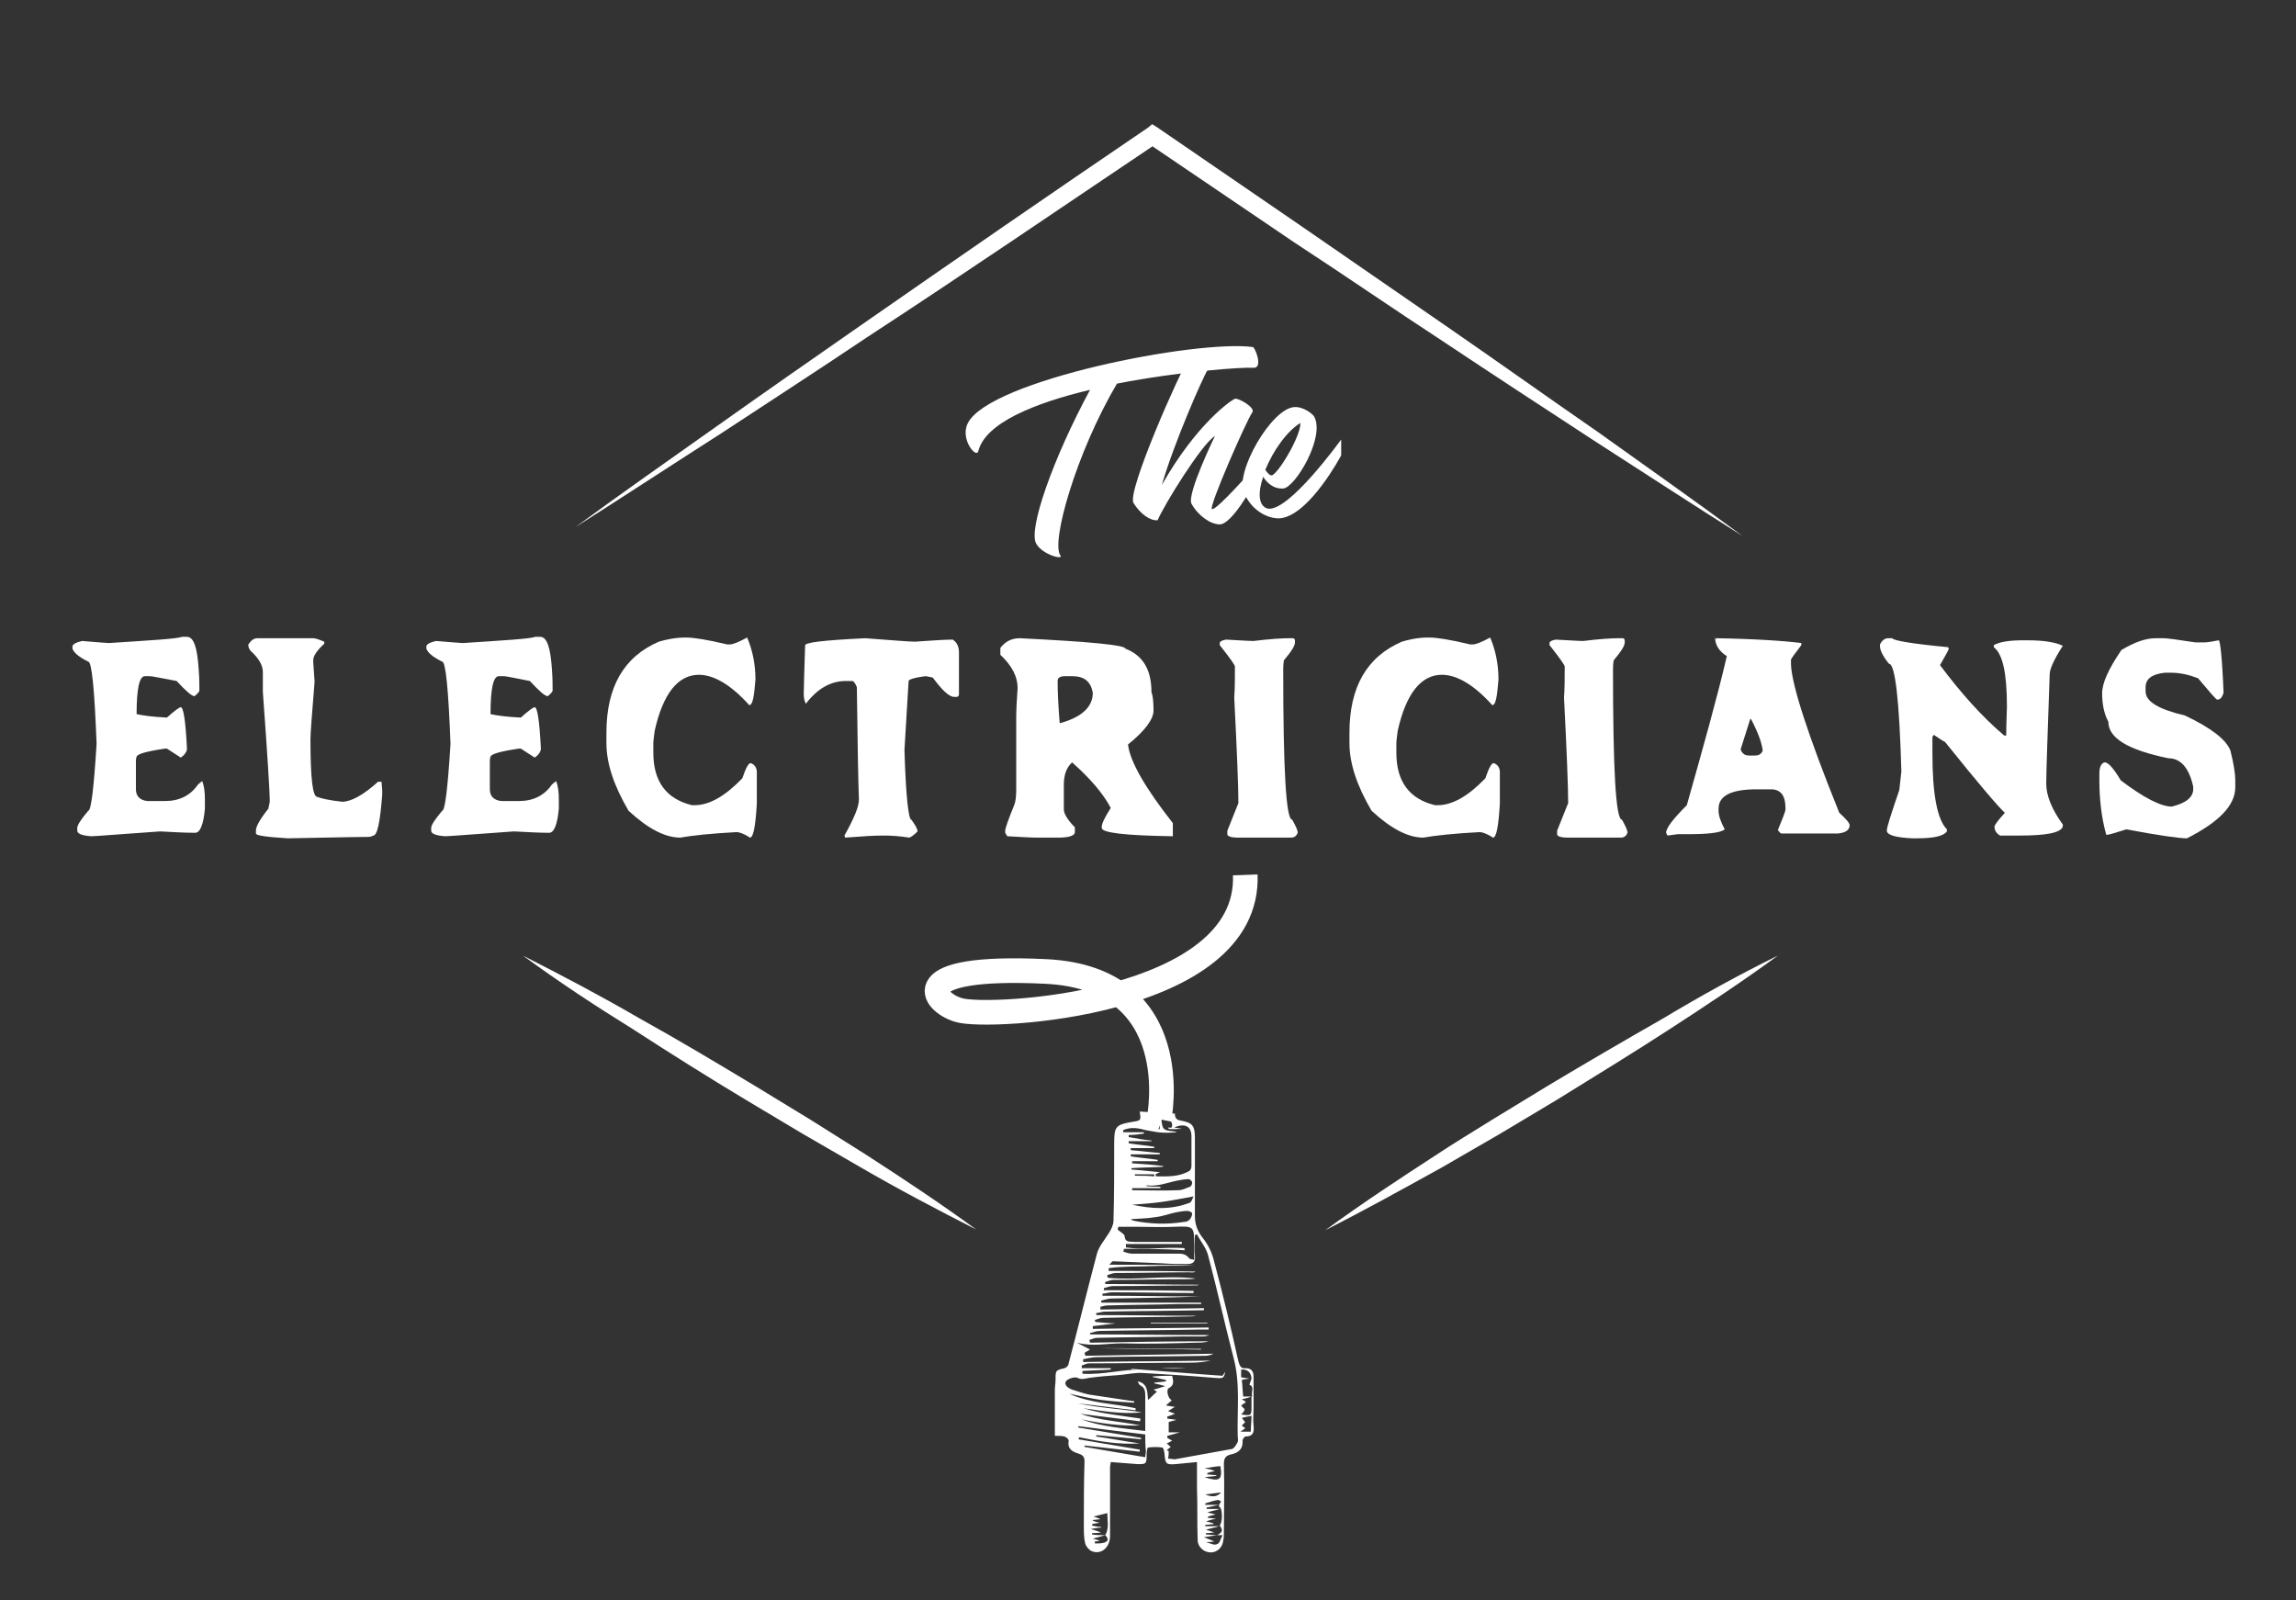 <?xml version="1.0" encoding="utf-8"?>
<!-- Generator: Adobe Illustrator 25.2.1, SVG Export Plug-In . SVG Version: 6.00 Build 0)  -->
<svg version="1.1" id="Layer_1" xmlns="http://www.w3.org/2000/svg" xmlns:xlink="http://www.w3.org/1999/xlink" x="0px" y="0px"
	 viewBox="0 0 332.8 231.9" style="enable-background:new 0 0 332.8 231.9;" xml:space="preserve">
<rect x="0" y="0" width="332.8" height="231.9" fill="#333333" stroke="none"/>
<style type="text/css">
	.st0{fill:#FFFFFF;}
	.st1{fill:none;stroke:#FFFFFF;stroke-width:3.572;stroke-miterlimit:10;}
</style>
<g>
	<path class="st0" d="M181.6,53.3c-1.4-0.1-10.5,0.5-19.7,2.3c-5.9,10-9.6,23-8.2,24.9c0.5,0.7-2.6-0.1-3.5-1.7
		c-1.2-2,2.4-12.3,7.8-22.3c-8,1.9-15.2,4.8-16.2,8.9c-0.3,1.1-2.7-1.8-1.5-4.1c3.2-6.2,33.1-12.1,41.3-11
		C181.9,50.3,183.2,53.5,181.6,53.3z"/>
	<path class="st0" d="M181.7,70.2c0,0-3.1,5.8-4.9,5.8c-1.3,0-3.1-1.2-4.1-3c-0.7-1.4,3.4-9.8,3.4-9.8c-1.9,1.1-7.5,10.2-8.3,12.2
		c0,0,0,0,0,0c-1.1,0.1-2.5-0.9-3.5-2.5s6.7-19,8.1-21.1c0.4-0.5,3.4,0.7,2.6,1.9c-0.6,0.9-4.8,10.4-6.6,16.6
		c5.1-9,10.2-12.4,10.6-12.5c0.4-0.2,3.1,1.3,2.5,2c-0.7,0.9-6.5,14-5.8,14c0.8,0,5.7-5.6,5.7-5.6L181.7,70.2z"/>
	<path class="st0" d="M194.4,63.7v2.3c0,0-4.5,8.5-8.7,9.1c-1.4,0.2-4.1-0.7-5.4-3.7s4-12.2,7.3-12.4c1.3-0.1,2.7,1,2.9,1.4
		c1.6,3-2.8,10.3-4.5,10.4c-1.5,0.1-2.5-1-2.9-1.7c-0.8,2.3-0.7,4.2,0.6,4.6C186.7,74.4,194.4,63.7,194.4,63.7z M183.4,68.1
		c0.3,0.4,0.6,0.8,0.9,0.8c0.8,0,4.2-5.5,4.2-7.6C186.5,62.5,184.5,65.4,183.4,68.1z"/>
</g>
<g>
	<path class="st0" d="M26.4,92.3h0.7c1,0,1.5,1.6,1.7,4.7c0.1,1.3,0.1,2.3,0.1,2.9v0.2c0,0.1-0.2,0.4-0.7,0.8
		c-0.4,0-1.2-0.7-2.6-2.2c-2.2-0.4-3.5-0.7-3.9-0.7H21c-0.8,0-1.2,1.8-1.2,5.5c0.9,0.2,2.3,0.4,4.4,0.5c1.1-1,1.8-1.5,2-1.5
		c0.4,0,0.7,2,0.9,6c0,0.4-0.3,0.9-0.9,1.3l-2-1.3h-0.3c-2.7,0.4-4.1,0.8-4.1,1.2c-0.1,0.2-0.1,0.5-0.1,0.8v3.9c0,1,0.6,1.6,1.7,1.7
		h2.5c2.1,0,3.7-0.8,4.8-2.4l0.6-0.5c0.3,0.7,0.4,1.6,0.4,2.7v1.3c-0.2,2.3-0.7,3.5-1.4,3.5c-1.5,0-3.2-0.1-5.1-0.2
		c-5.9,0.4-9.2,0.7-10,0.7c-1.4-0.1-2-0.4-2-0.8V120c0-0.4,0.5-1.2,1.6-2.5c0.4,0,0.8-3.2,1.2-9.7c-0.3-7.9-0.7-11.9-1.2-11.9
		c-1.4-0.7-2.1-1.3-2.3-1.9v-0.3c0-0.3,0.5-0.6,1.4-0.8c2.4,0.2,3.7,0.3,3.9,0.3C21.9,92.8,25.5,92.6,26.4,92.3z"/>
	<path class="st0" d="M37.3,92.5h8.1c0.3,0,0.9,0.2,1.6,0.5v0.3c-1.1,1-1.6,1.8-1.6,2.4c0,0.5,0.1,1.5,0.2,3.1
		c-0.4,4.8-0.6,7.6-0.6,8.3c0,5.6,0.3,8.4,1,8.4c0.5,0.2,1.7,0.5,3.6,0.7c1.3,0,3.1-1,5.2-2.9h0.5l0.1,1.2v0.7
		c-0.3,3.9-0.7,5.9-1.3,5.9c-0.2,0.1-0.4,0.2-0.8,0.2c-2,0-5.8,0.1-11.6,0.2c-3.1-0.2-4.6-0.4-4.6-0.7v-0.5c0-0.5,0.6-1.6,1.8-3.1
		l0.2-1v-0.3c0-0.9-0.3-6.1-1-15.6v-2.9c0-1-0.6-2-1.8-3.1C36,93.9,36,93.7,36,93.4C36.4,92.8,36.8,92.5,37.3,92.5z"/>
	<path class="st0" d="M77.6,92.3h0.7c1,0,1.5,1.6,1.7,4.7c0.1,1.3,0.1,2.3,0.1,2.9v0.2c0,0.1-0.2,0.4-0.7,0.8
		c-0.4,0-1.2-0.7-2.6-2.2C74.7,98.3,73.4,98,73,98h-0.7c-0.8,0-1.2,1.8-1.2,5.5c0.9,0.2,2.3,0.4,4.4,0.5c1.1-1,1.8-1.5,2-1.5
		c0.4,0,0.7,2,0.9,6c0,0.4-0.3,0.9-0.9,1.3l-2-1.3h-0.3c-2.7,0.4-4.1,0.8-4.1,1.2c-0.1,0.2-0.1,0.5-0.1,0.8v3.9c0,1,0.6,1.6,1.7,1.7
		h2.5c2.1,0,3.7-0.8,4.8-2.4l0.6-0.5c0.3,0.7,0.4,1.6,0.4,2.7v1.3c-0.2,2.3-0.7,3.5-1.4,3.5c-1.5,0-3.2-0.1-5.1-0.2
		c-5.9,0.4-9.2,0.7-10,0.7c-1.4-0.1-2-0.4-2-0.8V120c0-0.4,0.5-1.2,1.6-2.5c0.4,0,0.8-3.2,1.2-9.7c-0.3-7.9-0.7-11.9-1.2-11.9
		c-1.4-0.7-2.1-1.3-2.3-1.9v-0.3c0-0.3,0.5-0.6,1.4-0.8c2.4,0.2,3.7,0.3,3.9,0.3C73.2,92.8,76.7,92.6,77.6,92.3z"/>
	<path class="st0" d="M99.3,92.4h0.2c1,0,3,0.3,5.9,1h0.4c0.4,0,1.2-0.3,2.5-1c0.8,1.9,1.2,3.9,1.2,6.1c-0.2,2.5-0.4,3.7-0.9,3.7
		c-2.6-2.9-5.1-4.4-7.3-4.4c-3,0-5.2,2.7-6.4,8.1c-0.1,0.8-0.2,1.4-0.2,1.9v1.3c0,4.2,1.9,6.7,5.6,7.6h0.4c2.1,0,4.4-1.3,6.9-3.9
		c0.5-1.5,0.9-2.2,1.2-2.2c0.6,0.2,0.9,0.7,0.9,1.3v4.6c-0.2,3.3-0.5,4.9-1,4.9c-0.9-0.6-1.6-0.8-1.9-0.8c-3.8,0.2-6.5,0.5-8.2,0.8
		c-2.2,0-4.7-1.3-7.5-3.9c-2.1-3.6-3.2-6.8-3.2-9.8v-1.5c0-6.6,2.5-11,7.6-13.2C96.5,92.7,97.9,92.4,99.3,92.4z"/>
	<path class="st0" d="M125.4,92.5c4,0.3,6.4,0.5,7.2,0.5c2.8-0.2,4.6-0.3,5.4-0.3h0.1c0.6,0.4,0.9,1,0.9,1.9v6
		c0,0.2-0.1,0.4-0.3,0.4h-0.4c-0.7,0-1.7-0.9-3.1-2.8l-1-0.2c-1.7,0.2-2.5,0.5-2.5,0.7l-0.6,10c0.2,6.8,0.6,10.1,1,10.1
		c0.6,0.8,0.9,1.4,0.9,1.7c-0.5,0.5-0.9,0.8-1.2,0.9c-1.3-0.2-2.5-0.3-3.6-0.3h-0.3c-1.1,0-2.9,0.1-5.4,0.3l-0.1-0.3
		c1.4-2.5,2.1-4.2,2.1-5.2c-0.1-2.5-0.2-7.9-0.3-16.3c-0.2-0.5-0.4-0.8-0.6-0.9h-1c-2.2,0-4.1,1.1-5.8,3.3c-0.2-0.4-0.3-0.9-0.3-1.4
		c0-1.1,0.1-3.5,0.2-7C116.5,93.1,119.4,92.8,125.4,92.5z"/>
	<path class="st0" d="M147.8,92.5c10.2,0.5,15.3,1,15.3,1.5c2.6,1,3.8,3.1,3.8,6.3c0.2,0.5,0.3,1.4,0.3,2.7c0,1.2-1.2,2.9-3.7,4.9
		c0.3,2.5,2.5,6.3,6.5,11.4v1.9c-6.9-0.1-10.3-0.5-10.3-1.2v-0.2c0-0.4,0.4-1.3,1.3-2.7c-1.1-2.1-3-4.3-5.6-6.6
		c-0.8,0.7-1.2,1.8-1.2,3.2v3.6c0,0.6,0.5,1.5,1.6,2.6v0.7c0,0.5-0.8,0.8-2.4,0.8h-3c-1,0-2.5-0.1-4.4-0.2l-0.3-0.5v-0.3
		c0-0.3,0.4-1.5,1.3-3.7c0.2-0.5,0.3-1.2,0.3-2.2v-10.7c0-1.1,0.1-2.5,0.2-4.1c0-1.6-0.8-3.2-2.5-4.8v-1
		C145.7,93,146.6,92.5,147.8,92.5z M153.3,98.7c0,1.6,0.1,3.7,0.3,6.1h0.1c3.2-0.9,4.7-2.4,4.7-4.4c-0.3-1.6-1.2-2.4-3-2.4h-1
		C153.7,98,153.3,98.2,153.3,98.7z"/>
	<path class="st0" d="M186.8,92.5h0.6c0.2,0,0.3,0.2,0.3,0.3v0.3c0,0.5-0.5,1.3-1.6,2.6c-0.1,0.6-0.1,1.1-0.1,1.4
		c0,14.4,0.4,21.7,1.3,21.7c0.5,0.9,0.8,1.5,0.8,1.9c-0.2,0.5-0.5,0.7-1,0.7h-7.6c-1.1,0-1.6-0.2-1.6-0.5v-0.5l1.6-4v-0.2
		c0-2.2-0.2-7.2-0.6-15.1c0.1-1.3,0.1-2.8,0.1-4.5c0-0.2-0.7-1.2-2.2-3.1v-0.3c0-0.2,0.3-0.4,0.9-0.5c2,0.1,3.3,0.2,4,0.2
		C184.1,92.6,185.9,92.5,186.8,92.5z"/>
	<path class="st0" d="M207,92.4h0.2c1,0,3,0.3,5.9,1h0.4c0.4,0,1.2-0.3,2.5-1c0.8,1.9,1.2,3.9,1.2,6.1c-0.2,2.5-0.4,3.7-0.9,3.7
		c-2.6-2.9-5.1-4.4-7.3-4.4c-3,0-5.2,2.7-6.4,8.1c-0.1,0.8-0.2,1.4-0.2,1.9v1.3c0,4.2,1.9,6.7,5.6,7.6h0.4c2.1,0,4.4-1.3,6.9-3.9
		c0.5-1.5,0.9-2.2,1.2-2.2c0.6,0.2,0.9,0.7,0.9,1.3v4.6c-0.2,3.3-0.5,4.9-1,4.9c-0.9-0.6-1.6-0.8-1.9-0.8c-3.8,0.2-6.5,0.5-8.2,0.8
		c-2.2,0-4.7-1.3-7.5-3.9c-2.1-3.6-3.2-6.8-3.2-9.8v-1.5c0-6.6,2.5-11,7.6-13.2C204.2,92.7,205.5,92.4,207,92.4z"/>
	<path class="st0" d="M234.6,92.5h0.6c0.2,0,0.3,0.2,0.3,0.3v0.3c0,0.5-0.5,1.3-1.6,2.6c-0.1,0.6-0.1,1.1-0.1,1.4
		c0,14.4,0.4,21.7,1.3,21.7c0.5,0.9,0.8,1.5,0.8,1.9c-0.2,0.5-0.5,0.7-1,0.7h-7.6c-1.1,0-1.6-0.2-1.6-0.5v-0.5l1.6-4v-0.2
		c0-2.2-0.2-7.2-0.6-15.1c0.1-1.3,0.1-2.8,0.1-4.5c0-0.2-0.7-1.2-2.2-3.1v-0.3c0-0.2,0.3-0.4,0.9-0.5c2,0.1,3.3,0.2,4,0.2
		C231.9,92.6,233.6,92.5,234.6,92.5z"/>
	<path class="st0" d="M248.8,92.5c5.8,0.1,10,0.4,12.3,0.7v0.3c-1,1.3-1.5,2-1.5,2.1v0.7c0.1,2.9,2.4,10.1,7,21.5
		c1,0.9,1.5,1.5,1.5,1.8c0,0.7-0.6,1.1-1.7,1.2h-8.2c-0.1,0-0.3-0.2-0.5-0.5c0.7-1.7,1.1-2.7,1.1-3v-0.2c0-1.8-0.7-2.7-2.1-2.7h-2.1
		c-3.6,0-5.5,0.9-5.5,2.8v0.3c0,0.7,0.3,1.6,0.9,2.7c-0.6,0.5-2.4,0.7-5.3,0.7h-1.5l-1.5,0.2l-0.2-0.4c0-0.7,1-2,3-4
		c2.4-8.5,4.4-15.6,5.8-21.6c-1.1-0.7-1.7-1.6-1.7-2.7C248.8,92.7,248.8,92.7,248.8,92.5z M253.7,104.2l-1.4,4.4
		c0.2,0.6,0.6,0.9,1.2,0.9h0.9c0.5,0,0.9-0.2,1.1-0.7c-0.1-1-0.6-2.5-1.7-4.6H253.7z"/>
	<path class="st0" d="M273.7,92.5h0.6c0,0.3,2.7,0.8,8.1,1.3c0,0.1,0,0.2,0.1,0.2c-0.2,0.5-0.7,1.3-1.3,2.4c3,4,6,7.4,9.3,10.2h0.3
		c0-0.4,0-1.8,0.1-4.2c0-4.8-0.6-7.6-1.9-8.6v-0.3c0.9-0.5,2.3-0.7,4.3-0.7h0.6c2.4,0,4.1,0.3,5.1,0.8c-1.3,2-1.9,3.4-1.9,4.1
		c-0.3,8.7-0.5,14-0.5,15.9c0,1.7,0.8,3.7,2.4,5.9v0.3c-0.3,0.9-2.4,1.3-6.2,1.3h-2.9c-0.5-0.3-0.8-0.7-0.8-1.3c0-0.2,0.5-0.9,1.5-2
		c-0.9-0.8-3.8-4.2-8.7-10.3c-0.1,0-0.6-0.3-1.6-1l-0.2,0.3v2.4c0,5.9,0.7,9.6,2.1,11v0.3c-0.5,0.7-2,1-4.3,1h-0.7
		c-2.2-0.1-3.5-0.4-3.7-1v-0.2c0-0.4,0.6-2.3,1.8-5.8l0.3-2.7c-0.3-10.4-0.9-15.6-1.8-15.6c-0.9-1.1-1.3-2-1.3-2.5v-0.3
		C272.8,92.8,273.2,92.5,273.7,92.5z"/>
	<path class="st0" d="M312.5,92.5h1.1c0.5,0,2,0.2,4.6,0.6h1.4c0.3,0,1-0.1,2-0.3c0.2,0,0.5,2.5,0.7,7.6c-0.2,0.7-0.5,1-0.9,1
		c-0.2,0-1.1-1.1-2.8-3.1c-1.3-0.5-2.6-0.8-3.9-0.8h-0.9c-1.9,0.2-2.8,0.9-2.8,2.1v0.6c0,1.5,1.9,2.6,5.7,3.5c3.8,1.8,6,3.5,6.6,5.1
		c0.5,2,0.7,3.4,0.7,4.3v1c0,2.6-2.3,5-7,7.4h-0.1c-1,0-3.9-0.4-8.7-1.3c-1.6,0.5-2.5,0.8-2.9,0.8c-0.7-2.5-1-5.2-1-7.9v-1
		c0-0.8,0.2-1.4,0.7-1.6h0.1c0.5,0,1.3,0.9,2.3,2.6c3.3,2.5,5.8,3.8,7.4,3.8c2.1-0.5,3.1-1.4,3.1-2.5V114c-0.6-2.7-1.8-4.1-3.6-4.1
		c-5.8-1.2-8.7-2.9-8.7-5.3c-0.6-1.1-0.9-2.5-0.9-4.1c0-1.5,0.9-3.5,2.8-6.3C309.4,93.1,310.9,92.5,312.5,92.5z"/>
</g>
<g>
	<path class="st0" d="M83.4,76.4c6.8-5,13.7-9.8,20.6-14.7c6.9-4.9,13.8-9.7,20.7-14.5c13.8-9.6,27.7-19.2,41.7-28.7L167,18l0.8,0.5
		l21.3,14.6c7.1,4.9,14.2,9.8,21.3,14.7c7.1,4.9,14.1,9.9,21.2,14.8c7,5,14.1,10,21,15.1c-7.3-4.6-14.5-9.3-21.8-14
		c-7.2-4.7-14.4-9.4-21.6-14.2c-7.2-4.7-14.3-9.6-21.5-14.3l-21.4-14.5h1.5c-14,9.4-27.9,18.9-42,28.1c-7,4.7-14.1,9.3-21.1,13.9
		C97.5,67.3,90.5,71.9,83.4,76.4z"/>
</g>
<g>
	<path class="st0" d="M257.7,138.5c-5.2,3.8-10.5,7.3-15.9,10.8c-5.4,3.5-10.8,6.8-16.3,10.2l-8.2,4.9c-2.8,1.6-5.5,3.2-8.3,4.8
		c-5.6,3.1-11.2,6.2-16.9,9.1c5.2-3.8,10.5-7.3,15.9-10.8c2.7-1.8,5.4-3.4,8.1-5.1l8.2-5c5.5-3.3,11-6.5,16.6-9.7
		C246.4,144.4,252,141.3,257.7,138.5z"/>
</g>
<g>
	<path class="st0" d="M75.8,138.5c5.7,2.9,11.4,5.9,16.9,9.1c5.6,3.1,11.1,6.4,16.6,9.7l8.2,5c2.7,1.7,5.4,3.4,8.1,5.1
		c5.4,3.5,10.7,7,15.9,10.8c-5.7-2.9-11.4-5.9-16.9-9.1c-2.8-1.6-5.5-3.2-8.3-4.8l-8.2-4.9c-5.5-3.3-10.9-6.7-16.3-10.2
		C86.3,145.8,81,142.3,75.8,138.5z"/>
</g>
<path class="st1" d="M168,162.2c0,0,4.2-20.4-16.4-21.4s-16.5,4.5-12.6,5.6c4.3,1.3,42.2-0.7,41.5-19.6"/>
<g id="bBbXRd_1_">
	<g>
		<g>
			<path class="st0" d="M170.3,161.4c0,0.6,0.2,0.9,0.8,1c1.7,0.3,2.1,0.7,2.1,2.5c0,2.3,0,4.6,0,6.9c0,1.5,0,3,0,4.5
				c0,1.2,0.4,2.2,1.2,3.2c0.7,0.9,1.2,1.9,1.5,3c1.3,4.9,2.5,9.8,3.6,14.8c0.2,0.7,0.4,1.1,1.1,1c0.8,0,1.1,0.5,1.1,1.2
				c0,1.5,0,3,0,4.6c0,0.8-0.1,1.7,0,2.5c0.1,0.9,0,1.6-1.2,1.6c-0.1,0-0.4,0.4-0.4,0.6c0.1,1.3-0.7,1.8-1.7,2c-0.8,0.2-1,0.6-1,1.4
				c0.1,3.3,0,6.5,0,9.8c0,0.4,0,0.9-0.1,1.3c-0.1,1-0.9,1.7-1.8,1.7c-1,0-1.9-0.8-1.9-1.8c-0.1-2.5,0-5-0.1-7.6c0-1.2,0-2.4,0-3.7
				c-1.1,0.1-2.1,0.2-3.1,0.3c-1.3,0.1-1.5,0-1.6-1.4c0-0.4-0.2-1-0.3-1c-0.7-0.1-1.4-0.1-2.1,0c-0.1,0-0.2,0.7-0.2,1.1
				c0,1.3-0.1,1.3-1.3,1.3c-1.3-0.1-2.5-0.2-3.9-0.3c0,0.2-0.1,0.5-0.1,0.7c0,3.3,0,6.7,0,10c0,1.7-1.3,2.8-2.7,2.2
				c-0.4-0.2-0.8-0.7-0.9-1.1c-0.2-0.8-0.2-1.7-0.2-2.5c0-3.1,0-6.3,0.1-9.4c0-0.6-0.2-0.9-0.8-1.1c-1-0.3-1.7-0.7-1.5-1.9
				c0-0.2-0.3-0.5-0.6-0.6c-0.4-0.1-0.8-0.1-1.4-0.1c0-2.3,0-4.5,0-6.7c0-0.5,0.1-0.9,0.1-1.4c0-1.4,0-1.4,1.3-1.7
				c0.3-0.1,0.6-0.4,0.6-0.7c1.4-5.3,2.7-10.6,4.1-15.9c0.3-1.1,1.2-2.1,1.8-3.1c0.3-0.5,0.6-1.1,0.6-1.7c0.1-3.6,0.1-7.2,0.1-10.8
				c0-0.1,0-0.2,0-0.4c0-2.4,0.2-2.7,2.6-3.1c1.3-0.2,1.3-0.2,1.1-1.5 M176.7,218.1c0.1-0.2,0.2-0.3,0.3-0.5
				c-0.2-0.1-0.3-0.2-0.5-0.2c-0.6,0.1-1.2,0.3-1.8,0.5c0,0.1,0,0.1,0,0.2C175.3,218.1,176,218.1,176.7,218.1
				c-0.6,0.1-1.2,0.3-1.8,0.4c0,0.1,0,0.1,0,0.2c0.6,0,1.2,0,1.9,0c-0.6,0.2-1.2,0.3-1.8,0.5c0.4,0.1,0.8,0.2,1.2,0.3
				c-0.4,0.1-0.8,0.2-1.1,0.3c0,0.1,0,0.1,0,0.2c0.4,0,0.8,0.1,1.2,0.1c-0.5,0.1-0.9,0.2-1.5,0.4c0.5,0.1,0.8,0.2,1.1,0.3
				c0,0,0,0.1,0,0.1c-0.4,0-0.8,0.1-1.2,0.1c0,0.1,0,0.2,0,0.2c0.7,0,1.3,0,2,0c-0.6,0.2-1.2,0.3-1.9,0.5c0.3,0.1,0.6,0.2,1.2,0.4
				c-0.6,0.1-0.9,0.1-1.2,0.1c0,0.1,0,0.1,0,0.2c0.5,0,1.1,0.1,1.6,0.1c-0.6,0.1-1.2,0.2-1.9,0.3c0.5,0.2,0.8,0.3,1.5,0.6
				c-0.5,0.1-0.7,0.1-1.2,0.1c0.7,0.2,1.2,0.5,1.6,0.3c0.4-0.1,0.5-0.7,0.8-1.3c-0.4,0-0.6,0-0.8,0c0.8-0.4,0.9-0.7,0.4-1.4
				c0.4-0.5,0.4-2,0.1-2.6C176.7,218.5,176.7,218.3,176.7,218.1z M160.2,222.5c0.6-1,0.3-2.1,0.3-3.2c-0.7,0.2-1.3,0.3-2,0.5
				c0.3,0.1,0.6,0.2,0.9,0.3c0,0,0,0.1,0,0.1c-0.3,0-0.7,0.1-1,0.1c0,0,0,0.1,0,0.1c0.3,0.1,0.5,0.2,1,0.3c-0.5,0.1-0.8,0.1-1.1,0.2
				c0,0.1,0,0.1,0,0.2c0.4,0.1,0.8,0.2,1.3,0.2c0,0,0,0.1,0,0.1c-0.4,0-0.8,0.1-1.5,0.2c0.6,0.2,1,0.3,1.5,0.5
				c-0.6,0.1-1,0.1-1.3,0.1c0,0.1,0,0.1,0,0.2C158.9,222.5,159.6,222.5,160.2,222.5c-0.6,0.2-1.1,0.3-1.8,0.5c0.4,0.1,0.7,0.2,1,0.3
				c-0.3,0.1-0.5,0.1-0.7,0.1c0,0.1,0,0.2,0,0.3c0.4,0,0.9,0,1.3-0.1C160.7,223.4,160.7,223,160.2,222.5z M167.9,163.7
				c0.2-0.1,0.2-0.1,0.2-0.1c0-0.7,0.1-1.4,0.1-2.1c0.1,0.1,0.1,0.3,0.1,0.4c0.2,1.9,0.2,1.9,2,2.1c0.1,0,0.2,0,0.2,0.1
				c-1,0.1-1.8,0.1-2.7,0c-0.6-0.1-1.1-0.2-1.7-0.3c-1.1-0.3-2.2-0.5-3.3,0c0,0.1,0,0.2,0,0.3c1,0,2,0,3,0c0,0.1,0,0.1,0,0.2
				c-0.7,0.1-1.5,0.2-2.2,0.2c0,0.1,0,0.2,0,0.3c1.1,0.2,2.2,0.4,3.3,0.5c0,0,0,0.1,0,0.1c-1.1,0-2.2,0-3.3,0c0,0.1,0,0.2,0,0.3
				c1.2,0.2,2.5,0.3,3.7,0.5c0,0.1,0,0.1,0,0.2c-1.1,0-2.3,0-3.4,0c0,0.1,0,0.2,0,0.3c1.4,0.1,2.8,0.3,4.2,0.4c0,0.1,0,0.1,0,0.2
				c-1.4,0-2.8,0-4.2,0c0,0.1,0,0.2,0,0.3c1.3,0.2,2.6,0.3,3.9,0.5c0,0.1,0,0.1,0,0.2c-1.2,0-2.5,0-3.7,0c0,0.1,0,0.2,0,0.3
				c1.5,0.1,3,0.2,4.5,0.4c0,0,0,0.1,0,0.1c-1.5,0.1-3,0.1-4.6,0.2c0,0.1,0,0.2,0,0.2c1.5,0.1,3,0.3,4.2,0.4c-0.1,0-0.4,0.1-0.7,0.3
				c0,0.1,0,0.2,0.1,0.3c1.6,0,3.3,0.1,4.8-0.8c0.2-0.1,0.3-0.5,0.3-0.7c0-1.4,0-2.9,0-4.3c0-1.6-1.1-1.9-2.5-1.3
				c0.4,0.1,0.7,0.1,1.1,0.2c-1.9,0.1-1.9,0.1-2-0.2c0.1,0,0.3,0.1,0.5,0c0.1,0,0.1-0.3,0.1-0.4c0-0.2-0.2-0.4-0.2-0.7
				c-0.1-1-0.1-2-0.3-2.9 M167,161.8c0.1,0.5,0.1,1.1,0.2,1.6 M165.5,204.7c-2.9,0.3-5.7-0.2-8.5-0.6c1.4,0.4,2.8,0.7,4.2,0.9
				c1.4,0.2,2.8,0.4,4.1,0.6c0,0.1,0,0.3-0.1,0.4c-2.9-0.4-5.7-0.7-8.6-1.1c2.8,1,5.8,1.1,8.7,1.7c-2.9,0.1-5.8-0.3-8.6-0.9
				c3,1.1,6.1,1.3,9.3,1.7c0-1.8,0-3.5,0-5.2c0-0.6-0.1-1.1-0.7-1.4c-0.2-0.1-0.3-0.4-0.4-0.6c1.5,0.3,1.4,1.6,1.5,2.7
				c0.5-0.4,0.8-0.8,1.3-1.2c-0.2-0.1-0.3-0.2-0.5-0.3c0.5-0.1,1-0.3,1.7-0.5c-0.7-0.2-1.1-0.3-1.6-0.4c0,0,0-0.1,0-0.1
				c0.6-0.1,1.2-0.1,1.7-0.2c0-0.1,0-0.1,0-0.2c-0.6-0.1-1.2-0.3-1.9-0.4c0,0,0-0.1,0-0.1c1-0.1,1.9-0.1,2.8-0.1
				c0.2,0.8,0.3,1.4-0.5,1.8c-0.4,0.2-0.1,1.5,0.4,1.7c0,0,0,0.1,0,0.1c-0.2,0.2-0.4,0.3-0.8,0.7c0.7,0.1,1.1,0.2,1.3,0.2
				c-0.2,0.1-0.6,0.4-1,0.6c0.4,0.2,0.8,0.3,1,0.4c-0.2,0.1-0.7,0.3-1.1,0.4c0,0.1,0,0.2,0,0.3c0.5,0.1,1,0.1,1.3,0.2
				c-0.4,0.1-0.8,0.2-1.1,0.3c0,0.6,0,1,0,1.5c0.4,0,0.8,0,1.6,0c-0.8,0.2-1.3,0.4-1.8,0.5c0,0.1,0,0.2,0,0.3
				c0.2,0.1,0.5,0.3,0.7,0.4c-0.2,0.1-0.5,0.3-0.8,0.4c0.3,0.2,0.4,0.4,0.6,0.5c-0.2,0.2-0.4,0.3-0.6,0.5c0.1,0,0.2,0.1,0.3,0.1
				c0,0.3,0,0.7-0.1,1.1c0.3,0,0.7,0.1,1,0.1c2.8-0.5,5.5-1,8.3-1.5c0.3-0.1,0.6-0.6,0.8-1c0.1-0.3,0-0.6,0-0.9
				c-0.1-3.8,0.4-7.6-0.6-11.3c-1.3-5-2.4-10-3.7-14.9c-0.3-1.1-1.1-2-1.6-3c-0.1,0-0.2,0.1-0.3,0.1c0,1-0.1,2,0,3
				c0.1,0.9-0.3,1.2-1.1,1.2c-1.2,0-2.4,0-3.6-0.1c-2.4-0.1-4.8-0.2-7.2-0.3c-0.1,0-0.2,0.2-0.5,0.5c4.2,0,8.3,0,12.4,0.1
				c-2.1,0.1-4.2,0-6.3,0.1c-2.1,0.1-4.1,0-6.2,0.3c0,0.1,0,0.3,0,0.4c4.2,0,8.4,0,12.6,0.1c-0.3,0.2-0.7,0.1-1,0.1
				c-3.5,0-7.1,0.1-10.6,0.1c-0.4,0-0.8,0.2-1.2,0.3c0,0.1,0,0.3,0.1,0.4c4.2,0.4,8.5-0.4,12.7,0.1c-0.5,0.1-1,0.1-1.6,0.1
				c-3.4,0-6.8,0.1-10.3,0.1c-0.4,0-0.8,0.2-1.2,0.3c0,0.1,0,0.2,0,0.3c4.5,0,9.1,0.1,13.6,0.1c-0.2,0.1-0.4,0.1-0.5,0.1
				c-4,0-8,0.1-12,0.1c-0.4,0-0.9,0.2-1.3,0.3c0,0.1,0,0.2,0,0.3c4.3,0,8.6,0,13,0.1c0,0.1,0,0.2,0,0.3c-3.9,0-7.9-0.1-11.8-0.1
				c-0.5,0-1,0.2-1.4,0.2c0,0.1,0,0.2,0,0.3c4.7,0,9.4,0.1,14.1,0.1c-4.3,0.2-8.5,0.2-12.8,0.3c-0.5,0-1,0.2-1.5,0.3
				c0,0.1,0,0.2,0.1,0.3c2.4,0,4.8,0,7.2,0c2.4,0,4.8,0,7.2,0c0,0.1,0,0.2,0,0.2c-1.1,0-2.2,0-3.2,0c-3.4,0.1-6.9,0.1-10.3,0.2
				c-0.4,0-0.7,0.1-1.1,0.2c0,0.1,0,0.2,0,0.4c5-0.1,10-0.1,15-0.2c0,0.1,0,0.2,0,0.3c-4.8,0.1-9.6,0.1-14.4,0.2
				c-0.4,0-0.8,0.2-1.2,0.2c0,0.1,0,0.2,0,0.3c4.8,0,9.7,0.1,14.5,0.1c-0.4,0.1-0.8,0.1-1.3,0.1c-4.1,0.1-8.1,0.1-12.2,0.2
				c-0.4,0-0.8,0.2-1.2,0.3c0,0.1,0,0.2,0.1,0.3c1,0.1,2.1,0.2,2.9,0.2c-1,0.1-2.2,0.3-3.3,0.4c0,0.1,0,0.3,0,0.4
				c5.6-0.1,11.2-0.1,16.8-0.2c0,0.1,0,0.2,0,0.3c-0.5,0-1,0-1.5,0c-4.8,0.1-9.5,0.1-14.3,0.2c-0.5,0-0.9,0.2-1.4,0.3
				c0,0.1,0,0.1,0,0.2c5.8,0,11.5,0.1,17.3,0.1c-0.3,0.1-0.6,0.2-0.9,0.2c-1.1,0-2.1,0-3.2,0c-4.1,0.1-8.1,0.1-12.2,0.2
				c-0.4,0-0.7,0.2-1.1,0.3c0,0.1,0.1,0.3,0.1,0.4c5.7-0.1,11.5-0.2,17.2-0.2c-0.6,0.2-1.3,0.2-1.9,0.2c-3.6,0.1-7.1,0.2-10.7,0.1
				c-2.2,0-4.3,0.5-6.5-0.1c0.6,0.3,1.1,0.6,1.9,1c-0.3,0.2-0.6,0.3-0.8,0.5c0,0.1,0.1,0.2,0.1,0.4c6.2-0.1,12.4-0.2,18.6-0.3
				c-0.4,0.2-0.8,0.3-1.2,0.3c-5.3,0.1-10.6,0.1-15.8,0.2c-0.6,0-1.3,0.2-1.9,0.3c0,0.1,0,0.2,0,0.4c6.2-0.1,12.3-0.1,18.5-0.2
				c-1,0.2-1.9,0.3-2.9,0.3c-4.9,0-9.9,0.1-14.8,0.1c-0.3,0-0.6,0.2-1,0.3c0,0.1,0,0.2,0,0.4c1.4,0,2.8,0,4.2,0c0,0.1,0,0.1,0,0.2
				c-1.4,0.1-2.7,0.1-4.1,0.2c0,0.1,0,0.3,0,0.4c3,0.2,5.9-0.7,8.9-0.6c-0.6,0-1.2,0-1.8,0c0,0,0-0.1,0-0.1c4.4,0.3,8.7,0.7,13.2,1
				c0.1-0.1,0.2-0.3,0.4-0.6c-0.2,1-0.3,1-1.6,0.9c-3.4-0.3-6.8-0.5-10.2-0.7c-1.2-0.1-2.4,0.2-3.7,0.3c-1.4,0.1-2.8,0.2-4.2,0.4
				c-0.6,0.1-1.1,0.3-1.7,0c-0.4-0.2-1.4,0.1-1.7,0.5c-0.3,0.5,0.3,1,0.9,1.2c1,0.3,2,0.7,3,0.8c2,0.3,4,0.6,6,0.9
				c0,0.1,0,0.2,0,0.2c-1.6-0.1-3.2-0.2-4.8-0.4c-1.5-0.2-3.1-0.6-4.6-0.9c3,1.4,6.4,1.4,9.6,2.1c0,0.1,0,0.2,0,0.3
				c-2.8-0.3-5.6-0.7-8.4-1C159.7,204.1,162.6,204.2,165.5,204.7z M162.9,181c0,0.1,0,0.3-0.1,0.4c0.4,0.1,0.8,0.3,1.3,0.3
				c2.1,0,4.2,0,6.2,0c0.8,0,1.5-0.1,2.1,0.7c0.1,0.1,0.4,0.1,0.7,0.2c0-0.8,0-1.5,0-2.2c0-2.7-0.1-2.7-2.8-2.6
				c-1.9,0.1-3.7,0-5.6,0c-0.9,0-1.8,0-2.6,0c0,0.1-0.1,0.3-0.1,0.4c0.3,0.3,0.9,0.6,1,0.9c0.1,1.1,0.8,0.8,1.5,0.9
				c2.3,0,4.5,0,6.8,0c0,0.1,0,0.2,0,0.3c-2.7,0-5.4,0-8.1,0c0,0.2,0,0.3,0,0.5c2.8,0.4,5.7-0.1,8.5,0.1c0,0.1,0,0.2,0,0.3
				C168.7,181,165.8,181,162.9,181z M166,207.9c-3.4-0.4-6.5-0.8-9.7-1.2c0,0.1,0,0.2,0,0.2c3,0.5,6,1,9.1,1.5c0,0.1,0,0.2,0,0.2
				c-2.2-0.2-4.3-0.4-6.5-0.6c0,0.1,0,0.1,0,0.2c2.1,0.3,4.2,0.7,6.3,1c-3,0.2-5.9-0.3-8.8-0.9c0,0.1,0,0.2-0.1,0.3
				c3,0.5,5.9,1,8.9,1.5c0,0.1,0,0.2,0,0.3c-2.7-0.3-5.3-0.6-8-0.9c0,0.1,0,0.1,0,0.2c2.9,0.5,5.8,1,8.8,1.5c0-0.3,0.1-0.6,0.1-0.9
				C166,209.6,166,208.7,166,207.9z M163.9,176.7c0.2,0.1,0.3,0.2,0.3,0.2c2.4,0.5,4.9,0.6,7.4,0.2c0.3,0,0.6-0.1,0.8-0.3
				c0.2-0.2,0.4-0.6,0.4-0.9c0-0.2-0.4-0.4-0.7-0.4c-0.5,0-1,0.1-1.6,0.2c-1,0.2-2,0.6-3,0.7C166.4,176.6,165.2,176.6,163.9,176.7z
				 M168.2,172c0,0.1,0,0.2,0,0.2c-1.4,0-2.7,0-4.1,0c0,0.1,0,0.2,0,0.3c2.2,0,4.5,0.1,6.7,0c0.6,0,1.1-0.3,1.7-0.5
				c0.2-0.1,0.3-0.4,0.3-0.6c0-0.2-0.3-0.5-0.5-0.5c-0.5,0-1.1,0.1-1.6,0.2c-1.5,0.3-2.9,0.9-4.4,0.7c0,0-0.1,0-0.2,0.1
				C166.9,172,167.5,172,168.2,172z M164.1,174.6c2.8,0.6,5.6,0.8,8.4-0.3c0.2-0.1,0.3-0.5,0.5-0.9c-1.7,0.3-3.1,0.6-4.6,0.8
				C167,174.4,165.5,174.5,164.1,174.6z M181.1,200.7c0.1-0.4,0.3-0.7,0.3-1c-0.1-0.8-0.6-1.3-1.5-1.2c0,0.4,0,0.7,0,1.1
				c0.3,0.1,0.6,0.1,1.2,0.2c-0.5,0.1-0.8,0.1-1.1,0.2c0.1,0.8,0.1,1.6,0.2,2.4c0.4,0,0.8,0,1.3,0
				C181.3,201.7,181.9,201,181.1,200.7z M174.6,212.8c0.6,0.1,1,0.2,1.5,0.4c-0.5,0.1-0.8,0.2-1.1,0.3c0,0.1,0,0.1,0,0.2
				c0.4,0,0.9,0.1,1.3,0.1c0,0,0,0.1,0,0.1c-0.5,0.1-1.1,0.1-1.7,0.2c2.2,0.7,2.6,0.4,2.3-1.6C176.2,212.5,175.5,212.7,174.6,212.8z
				 M179.9,205c1.4,0.2,1.5,0.2,1.5-1c0-0.5,0-0.9,0-1.6c-0.5,0.2-0.9,0.3-1.4,0.4c0.3,0.2,0.5,0.3,0.6,0.4
				c-0.1,0.1-0.4,0.3-0.7,0.5c0.2,0.2,0.3,0.4,0.5,0.5C180.4,204.5,180.2,204.7,179.9,205z M181.3,207.5c0-0.8,0.1-1.4,0.1-2.3
				c-0.6,0.1-1,0.2-1.4,0.3c0.2,0.2,0.3,0.5,0.5,0.6c-0.1,0.1-0.3,0.3-0.5,0.5c0.2,0.2,0.4,0.3,0.5,0.4c-0.1,0.1-0.3,0.2-0.7,0.5
				C180.5,207.5,180.9,207.5,181.3,207.5z M167.3,170.5c0-0.1,0-0.2,0-0.3c-0.9,0-1.8,0-2.8,0c0,0.1,0,0.1,0,0.2
				C165.4,170.4,166.4,170.4,167.3,170.5z M177,216.3c-0.8,0.1-1.5,0.2-2.3,0.3C175.5,216.9,176.3,217.1,177,216.3z"/>
			<path class="st0" d="M159.2,195.4c5,0,9.9,0.1,14.9,0.1c0,0,0,0.1,0,0.1C169.1,195.5,164.1,195.5,159.2,195.4
				C159.2,195.4,159.2,195.4,159.2,195.4z"/>
			<path class="st0" d="M175,191.8c-2.7,0-5.5,0-8.2,0c0,0,0-0.1,0-0.1c2.7,0,5.5,0,8.2,0C175,191.7,175,191.7,175,191.8z"/>
			<path class="st0" d="M172,198.3c-1.3,0-2.5,0-3.8,0c0,0,0,0,0,0C169.5,198.2,170.7,198.2,172,198.3
				C172,198.2,172,198.2,172,198.3z"/>
		</g>
	</g>
</g>
</svg>

